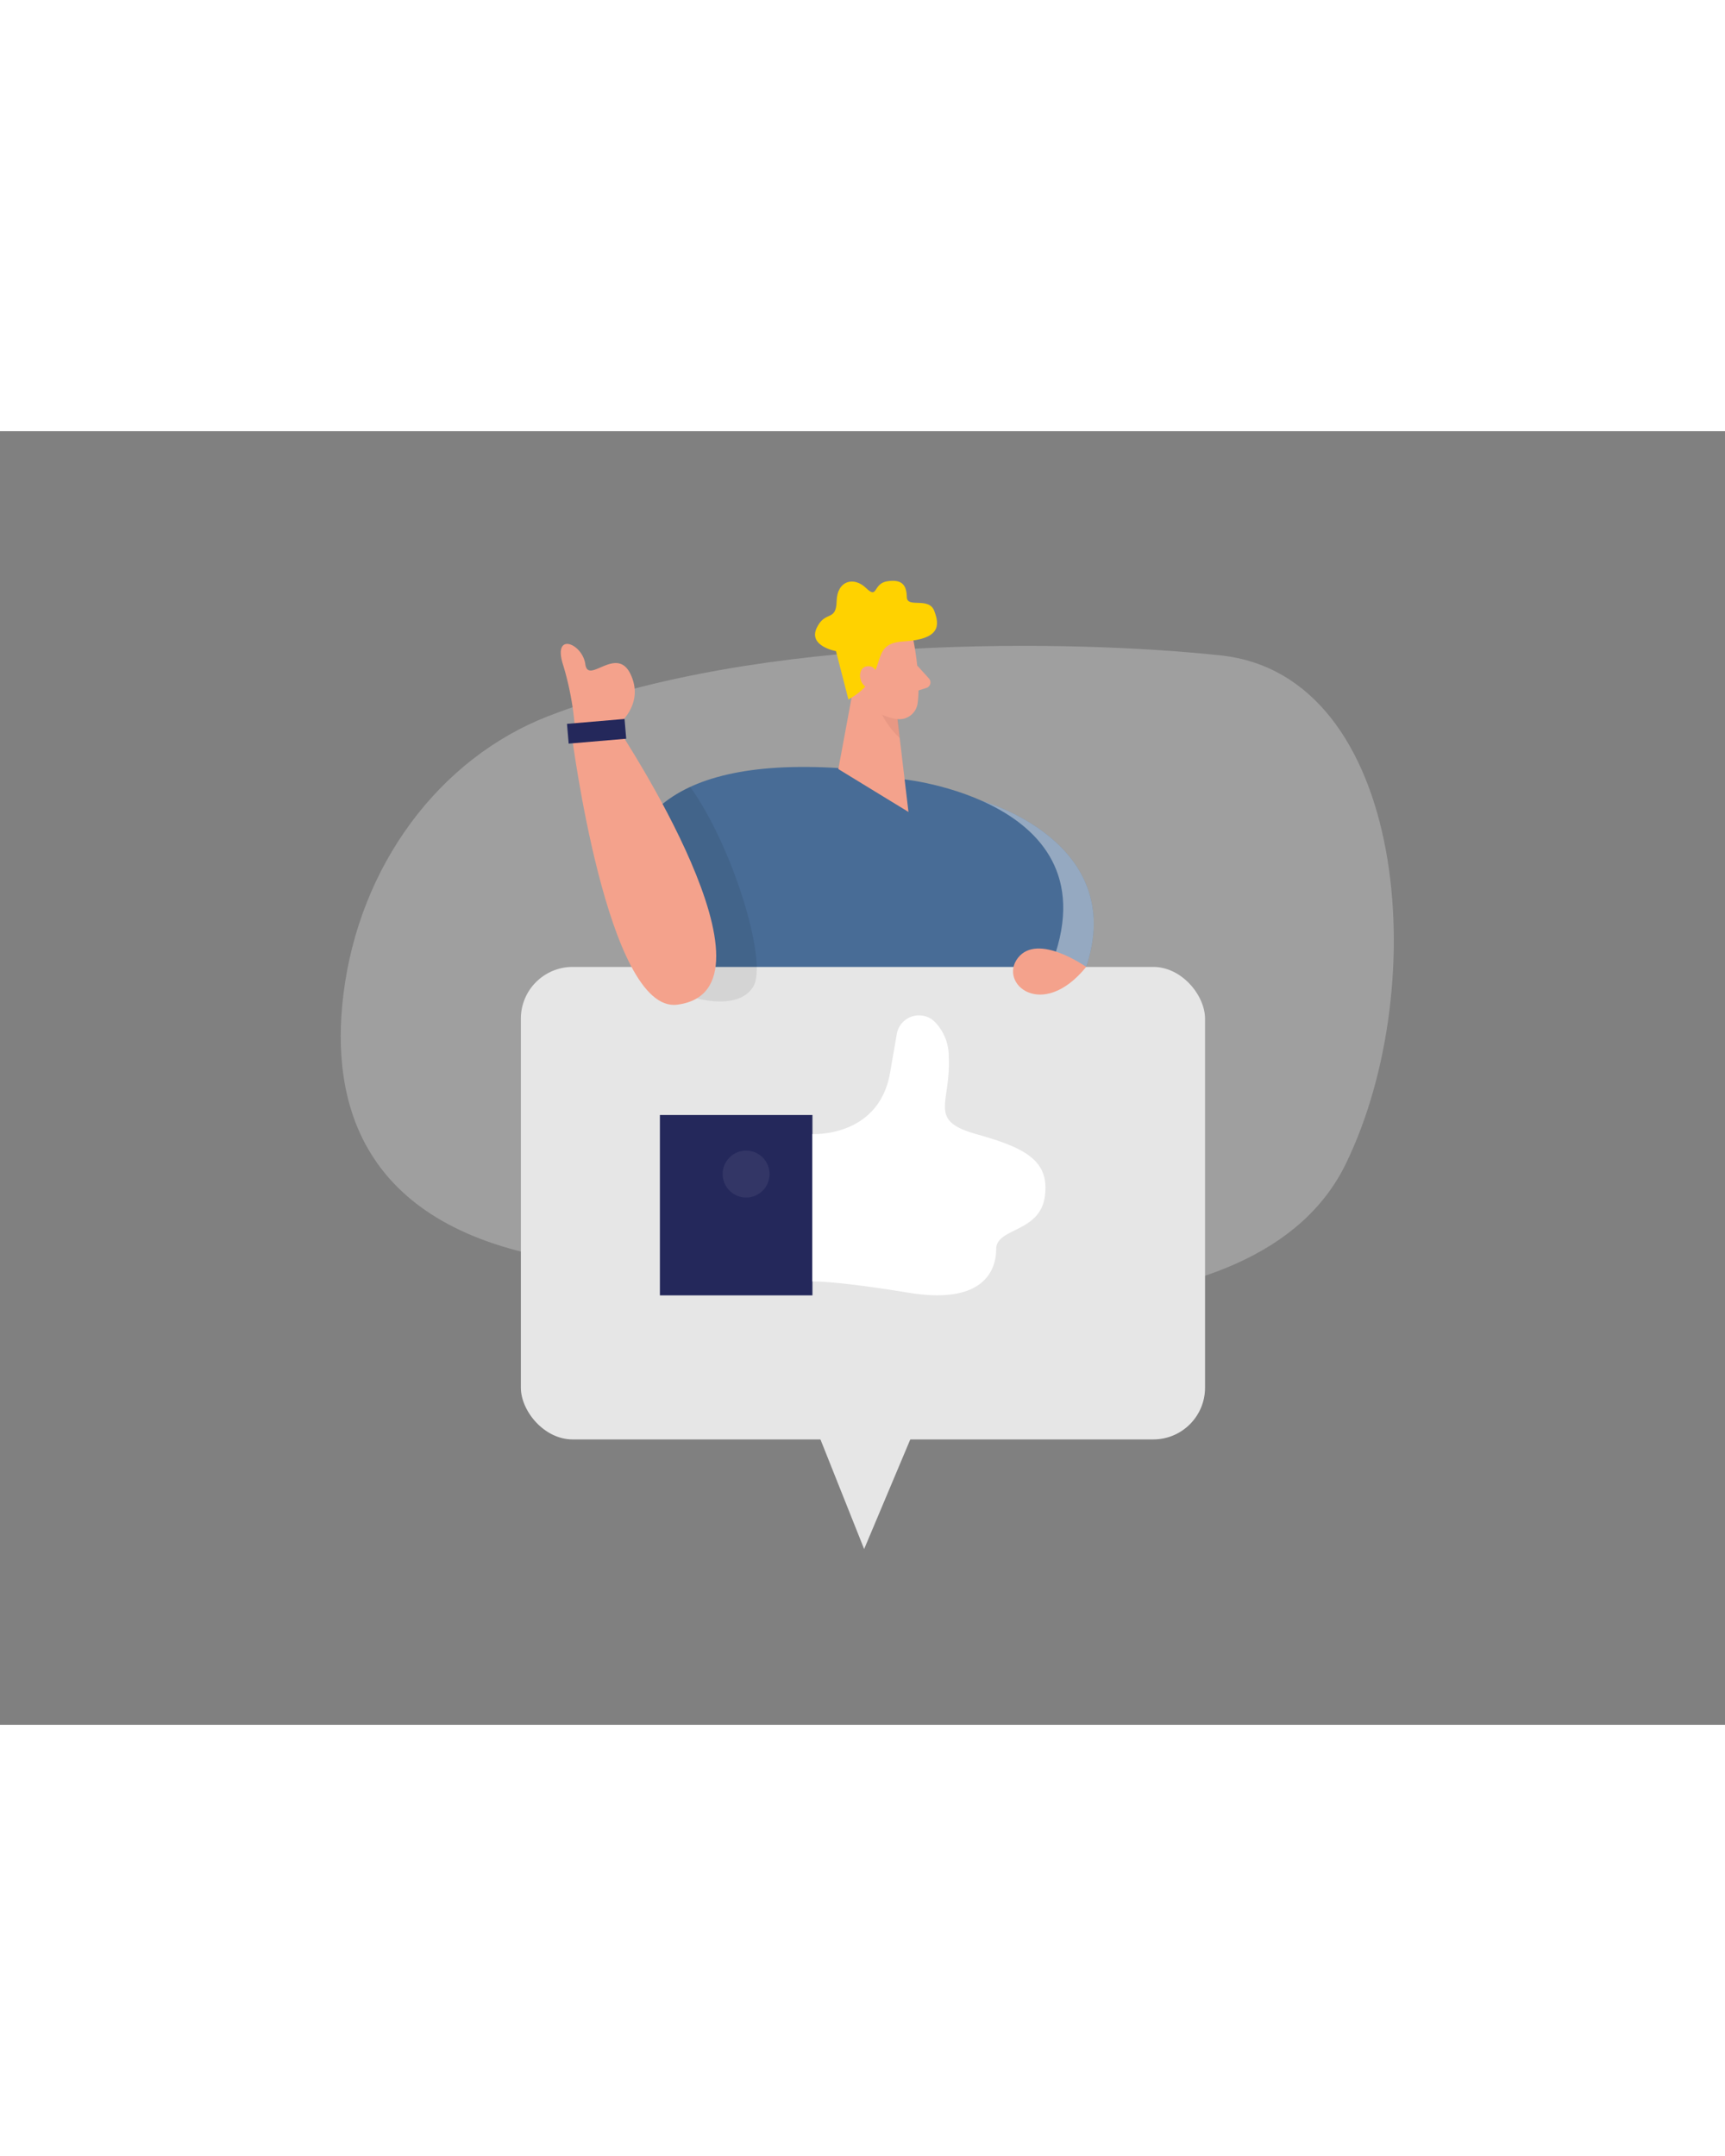 <svg id="Layer_1" data-name="Layer 1" xmlns="http://www.w3.org/2000/svg" viewBox="0 0 400 300" data-imageid="quality-check-b" imageName="Like" class="illustrations_image" style="width: 240px;"><rect x="0" y="0" width="400" height="300" fill="#808080" stroke="none"/><path d="M227.76,85.76s33.81,9.43,24.11,38.48L232,122.66Z" fill="#043873" class="target-color"/><path d="M227.76,85.76s33.81,9.43,24.11,38.48L232,122.66Z" fill="#fff" opacity="0.44"/><path d="M195,78.16l15,2.63s54.13,5.87,30.64,49.78S158.93,150,158.93,150,108.78,72.47,195,78.16Z" fill="#043873" class="target-color"/><path d="M127.11,66.09c-25.15,9.77-43.8,34.55-47.48,64.52-3.1,25.25,4.31,53.15,47.9,61.1,84.84,15.47,164.29,19.88,184.57-21.86s14-113.23-29-117.85C248.86,48.32,176.23,47,127.11,66.09Z" fill="#e6e6e6" opacity="0.3"/><polygon points="199.47 50.98 194.4 78.36 210.66 88.3 207.24 59.46 199.47 50.98" fill="#f4a28c"/><path d="M208,64a10.07,10.07,0,0,1-4.89-3.09s.09,5.1,5.55,10.27Z" fill="#ce8172" opacity="0.31"/><rect x="120.78" y="124.24" width="158.65" height="109.58" rx="12" fill="#e6e6e6"/><polygon points="181.77 212.54 200.38 259.24 220.04 212.54 181.77 212.54" fill="#e6e6e6"/><rect x="153.02" y="158.58" width="35.37" height="41.83" fill="#24285b"/><path d="M188.39,163s15.37.87,18-14.21l1.55-8.93a5.22,5.22,0,0,1,8.7-3A11.37,11.37,0,0,1,220,145c.54,11-5,14.81,6.34,18s17.1,6.08,15.94,14.49S231,184.73,231,189.65s-2.9,13-20.29,10.15-22.33-2.61-22.33-2.61Z" fill="#fff"/><path d="M161.57,131.51s9.72,2.89,13.11-2.72-4.56-32.16-14.62-46.29a33.13,33.13,0,0,0-6.4,3.93C151.36,88.45,161.57,131.51,161.57,131.51Z" opacity="0.08"/><path d="M133.43,70.78a67.65,67.65,0,0,0-2.83-16.5c-2.57-7.9,4.47-5.09,5.13-.23s7.35-4.64,10.57,2.48S143,68.36,143,68.36Z" fill="#f4a28c"/><path d="M132.54,70.17S140.76,135,157,133c26.49-3.3-13.41-63.57-13.41-63.57Z" fill="#f4a28c"/><circle cx="173.01" cy="172.28" r="5.44" fill="#fff" opacity="0.07"/><path d="M251.87,124.24s-11.23-8-15.83-2.09S241.66,136.8,251.87,124.24Z" fill="#f4a28c"/><rect x="131.65" y="67.29" width="13.39" height="4.6" transform="translate(-5.41 12) rotate(-4.87)" fill="#24285b"/><path d="M211.9,49s1.67,8.34.88,14.09A4.27,4.27,0,0,1,208,66.76c-2.89-.44-6.68-1.87-8.12-6.23l-3.35-7.09s-1.94-4.52,2.44-8.48S211.13,43.91,211.9,49Z" fill="#f4a28c"/><path d="M212.68,54.34l2.72,3a1.35,1.35,0,0,1-.61,2.21l-3.16,1Z" fill="#f4a28c"/><path d="M196.74,62.23,193.85,51s-6.44-1.13-4.49-5.33,4.52-1.4,4.64-6.23,4-5.8,6.82-3.07,1.49-1.07,5-1.58,4.39,1.06,4.46,3.7,5.09-.16,6.36,3.18,1.45,6.58-7.19,7.09S206.93,56.44,196.74,62.23Z" fill="#ffd200"/><path d="M203.73,57.27s-.42-3.24-2.84-2.72-1.82,5.21,1.55,5.28Z" fill="#f4a28c"/></svg>